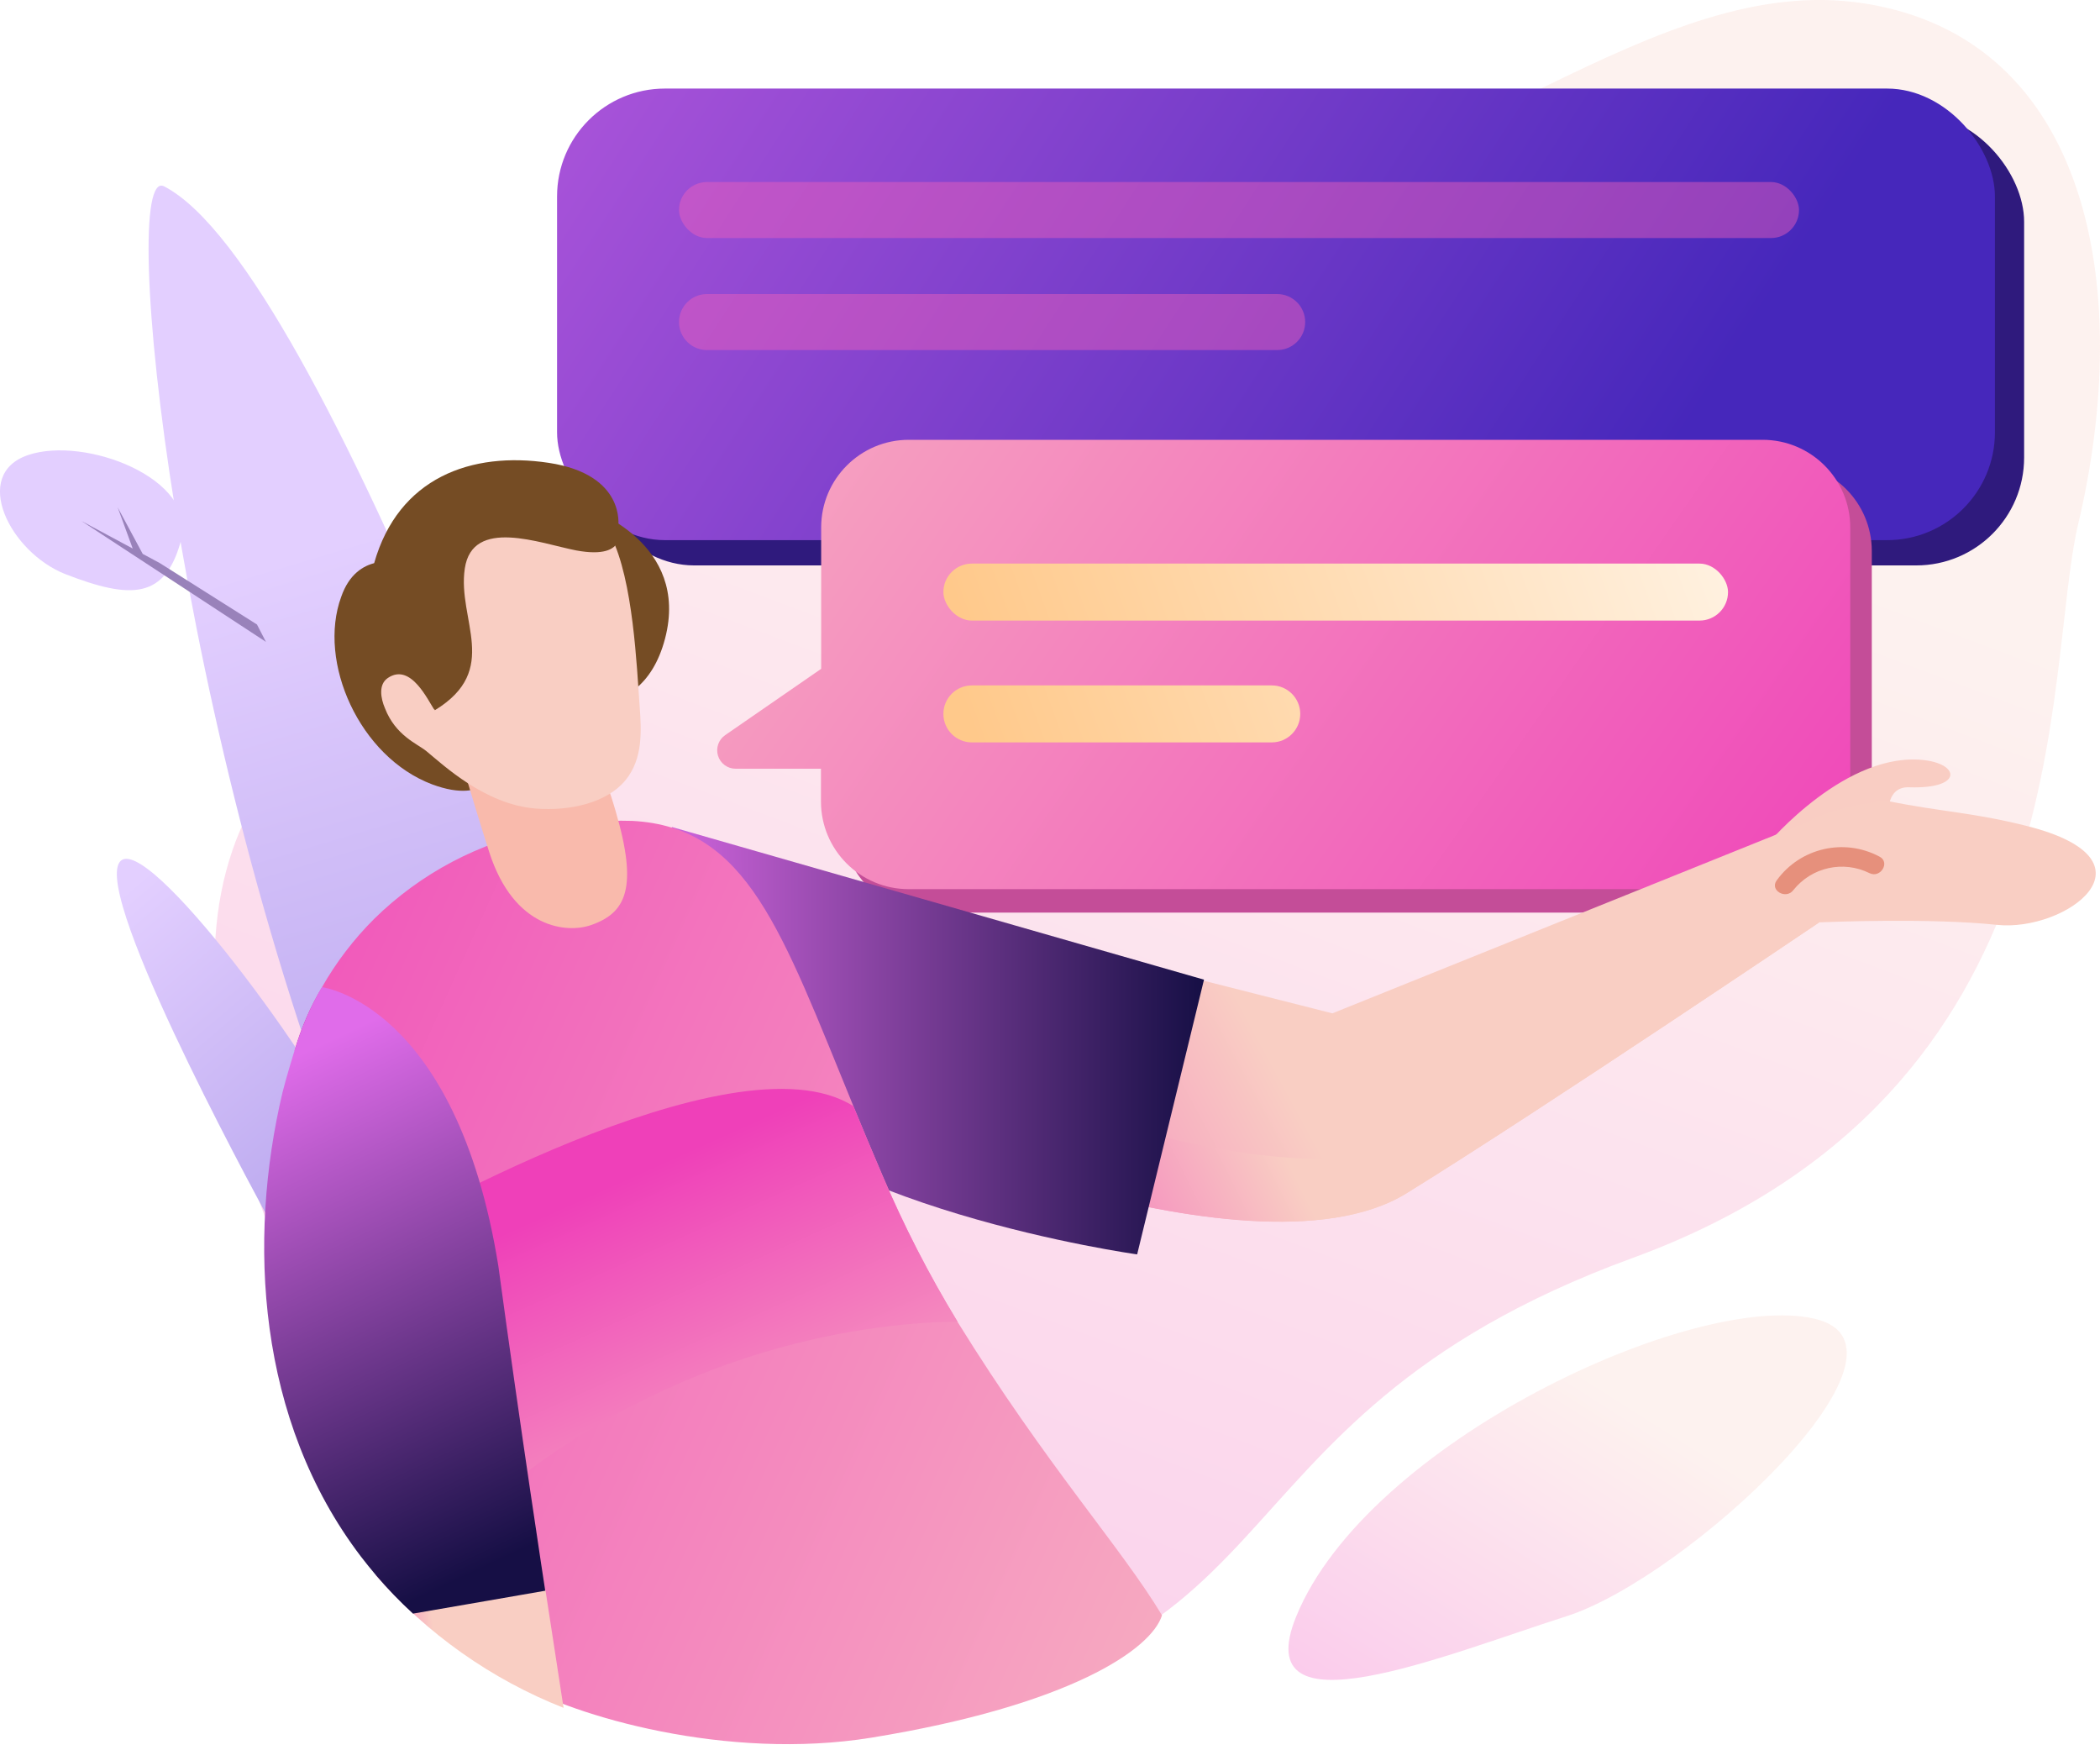 <?xml version="1.0" encoding="UTF-8"?>
<svg width="300px" height="250px" viewBox="0 0 300 250" version="1.1" xmlns="http://www.w3.org/2000/svg" xmlns:xlink="http://www.w3.org/1999/xlink">
    <!-- Generator: Sketch 54.1 (76490) - https://sketchapp.com -->
    <title>social-review</title>
    <desc>Created with Sketch.</desc>
    <defs>
        <linearGradient x1="23.092%" y1="119.099%" x2="59.299%" y2="19.337%" id="linearGradient-1">
            <stop stop-color="#EF40B9" offset="0%"></stop>
            <stop stop-color="#F9CEC3" offset="100%"></stop>
        </linearGradient>
        <linearGradient x1="23.092%" y1="108.278%" x2="59.299%" y2="24.139%" id="linearGradient-2">
            <stop stop-color="#EF40B9" offset="0%"></stop>
            <stop stop-color="#F9CEC3" offset="100%"></stop>
        </linearGradient>
        <linearGradient x1="10.966%" y1="75.301%" x2="64.741%" y2="40.5%" id="linearGradient-3">
            <stop stop-color="#EF40B9" offset="0%"></stop>
            <stop stop-color="#F9CEC3" offset="100%"></stop>
        </linearGradient>
        <linearGradient x1="10.966%" y1="90.032%" x2="64.741%" y2="34.97%" id="linearGradient-4">
            <stop stop-color="#EF40B9" offset="0%"></stop>
            <stop stop-color="#F9CEC3" offset="100%"></stop>
        </linearGradient>
        <linearGradient x1="82.163%" y1="56.482%" x2="-55.416%" y2="28.761%" id="linearGradient-5">
            <stop stop-color="#4627BB" offset="0%"></stop>
            <stop stop-color="#E06CEA" offset="100%"></stop>
        </linearGradient>
        <linearGradient x1="118.12%" y1="67.662%" x2="-56.495%" y2="19.113%" id="linearGradient-6">
            <stop stop-color="#EF40B9" offset="0%"></stop>
            <stop stop-color="#F9CEC3" offset="100%"></stop>
        </linearGradient>
        <linearGradient x1="1.222%" y1="51.302%" x2="103.087%" y2="48.584%" id="linearGradient-7">
            <stop stop-color="#FFC98B" offset="0%"></stop>
            <stop stop-color="#FFF2E2" offset="100%"></stop>
        </linearGradient>
        <linearGradient x1="6.61%" y1="52.546%" x2="230.561%" y2="39.401%" id="linearGradient-8">
            <stop stop-color="#FFC98B" offset="0%"></stop>
            <stop stop-color="#FFF2E2" offset="100%"></stop>
        </linearGradient>
        <linearGradient x1="45.76%" y1="25.643%" x2="54.094%" y2="89.173%" id="linearGradient-9">
            <stop stop-color="#E3CFFF" offset="0%"></stop>
            <stop stop-color="#AA99E8" offset="100%"></stop>
        </linearGradient>
        <linearGradient x1="24.885%" y1="6.526%" x2="80.429%" y2="114.287%" id="linearGradient-10">
            <stop stop-color="#E3CFFF" offset="0%"></stop>
            <stop stop-color="#AA99E8" offset="100%"></stop>
        </linearGradient>
        <linearGradient x1="-27.252%" y1="64.355%" x2="25.788%" y2="53.904%" id="linearGradient-11">
            <stop stop-color="#EF40B9" offset="0%"></stop>
            <stop stop-color="#F9CEC3" offset="100%"></stop>
        </linearGradient>
        <linearGradient x1="-30.666%" y1="65.811%" x2="24.991%" y2="53.865%" id="linearGradient-12">
            <stop stop-color="#EF40B9" offset="0%"></stop>
            <stop stop-color="#F9CEC3" offset="100%"></stop>
        </linearGradient>
        <linearGradient x1="0.042%" y1="50%" x2="100.077%" y2="50%" id="linearGradient-13">
            <stop stop-color="#E06CEA" offset="0%"></stop>
            <stop stop-color="#160F45" offset="100%"></stop>
        </linearGradient>
        <linearGradient x1="-37.404%" y1="11.443%" x2="152.526%" y2="103.119%" id="linearGradient-14">
            <stop stop-color="#EF40B9" offset="0%"></stop>
            <stop stop-color="#F9CEC3" offset="100%"></stop>
        </linearGradient>
        <linearGradient x1="41.48%" y1="32.097%" x2="90.751%" y2="122.838%" id="linearGradient-15">
            <stop stop-color="#EF40B9" offset="0%"></stop>
            <stop stop-color="#F9CEC3" offset="100%"></stop>
        </linearGradient>
        <linearGradient x1="-12.392%" y1="61.821%" x2="29.757%" y2="56.283%" id="linearGradient-16">
            <stop stop-color="#EF40B9" offset="0%"></stop>
            <stop stop-color="#F9CEC3" offset="100%"></stop>
        </linearGradient>
        <linearGradient x1="-52.894%" y1="-5.731%" x2="-13.714%" y2="13.881%" id="linearGradient-17">
            <stop stop-color="#EF40B9" offset="0%"></stop>
            <stop stop-color="#F9CEC3" offset="100%"></stop>
        </linearGradient>
        <linearGradient x1="48.067%" y1="1.462%" x2="51.498%" y2="97.413%" id="linearGradient-18">
            <stop stop-color="#E06CEA" offset="0%"></stop>
            <stop stop-color="#160F45" offset="100%"></stop>
        </linearGradient>
        <linearGradient x1="38.74%" y1="5.867%" x2="59.245%" y2="97.262%" id="linearGradient-19">
            <stop stop-color="#E06CEA" offset="0%"></stop>
            <stop stop-color="#160F45" offset="100%"></stop>
        </linearGradient>
    </defs>
    <g id="Page-1" stroke="none" stroke-width="1" fill="none" fill-rule="evenodd">
        <g id="social-review" transform="translate(-1, -1)">
            <g id="Layer_15" opacity="0.27" transform="translate(31, 0)" fill-rule="nonzero">
                <g id="Group" fill="url(#linearGradient-2)">
                    <path d="M266.9,75.77 C261.78,97.41 267.78,157.06 203.21,180.69 C138.21,204.45 158.33,242.89 88.21,244.47 C55.55,245.2 10.03,206.04 1.59,150.76 C-5.49,104.3 28.69,97.54 50.73,77.06 C86.18,44.15 93.73,38.24 137.82,32.64 C177.5,27.64 206.11,-3.25 236.33,1.49 C268.42,6.52 274.87,42.09 266.9,75.77 Z" id="Shape"></path>
                </g>
                <g id="Group" transform="translate(154, 188)" fill="url(#linearGradient-4)">
                    <path d="M1.18,43.87 C11.33,19.05 57.87,-2.59 75.18,1.35 C92.49,5.29 57.07,38.35 39.74,43.87 C22.41,49.39 -5.91,61.19 1.18,43.87 Z" id="Shape"></path>
                </g>
            </g>
            <g id="Layer_7" transform="translate(0, 13)" fill-rule="nonzero">
                <rect id="Rectangle-path" fill="#2F1A7D" x="84.75" y="4.26" width="205.41" height="64.5" rx="15.41"></rect>
                <rect id="Rectangle-path" fill="url(#linearGradient-5)" x="80.58" y="0.65" width="205.41" height="64.5" rx="15.41"></rect>
                <path d="M121.4,86.9 L121.4,66.71 C121.4,59.795 127.005,54.19 133.92,54.19 L255.92,54.19 C262.817,54.218 268.395,59.813 268.4,66.71 L268.4,105.83 C268.4,109.151 267.081,112.335 264.733,114.683 C262.385,117.031 259.201,118.35 255.88,118.35 L133.88,118.35 C130.559,118.353 127.373,117.034 125.024,114.686 C122.676,112.337 121.357,109.151 121.36,105.83 L121.36,101.18" id="Shape" fill="#C44D98"></path>
                <path d="M265.32,63.34 L265.32,102.46 C265.325,105.784 264.009,108.974 261.66,111.326 C259.312,113.678 256.124,115 252.8,115 L130.8,115 C123.885,115 118.28,109.395 118.28,102.48 L118.28,97.8 L106.09,97.8 C104.936,97.802 103.916,97.052 103.574,95.95 C103.232,94.848 103.648,93.652 104.6,93 L118.31,83.53 L118.31,63.34 C118.31,56.425 123.915,50.82 130.83,50.82 L252.83,50.82 C259.733,50.837 265.32,56.437 265.32,63.34 Z" id="Shape" fill="url(#linearGradient-6)"></path>
                <rect id="Rectangle-path" fill="url(#linearGradient-7)" x="135.77" y="68.5" width="112.09" height="8.14" rx="4.07"></rect>
                <path d="M139.84,85.9 L182.68,85.9 C184.928,85.9 186.75,87.722 186.75,89.97 L186.75,89.97 C186.75,92.218 184.928,94.04 182.68,94.04 L139.84,94.04 C137.592,94.04 135.77,92.218 135.77,89.97 L135.77,89.97 C135.77,87.722 137.592,85.9 139.84,85.9 Z" id="Rectangle-path" fill="url(#linearGradient-8)"></path>
                <path d="M24.45,14.62 C17.72,11.15 26,93.36 52.79,159.1 C74.68,212.85 106.33,192.16 96.09,164.61 C85.85,137.06 47.28,26.43 24.45,14.62 Z" id="Shape" fill="url(#linearGradient-9)"></path>
                <path d="M10.32,70 C2.4,66.86 -3.14,55.77 5,53 C13.14,50.23 29.16,56.37 26.91,65 C24.66,73.63 19.74,73.65 10.32,70 Z" id="Shape" fill="#E3CFFF"></path>
                <polygon id="Shape" fill="#9982BA" points="17.81 60.47 19.96 66.35 12.64 62.42 38.99 79.68 37.71 77.2 23.8 68.41 21.39 67.12"></polygon>
                <path d="M39.72,162.72 C39.72,162.72 15.72,119.13 17.82,111.72 C19.92,104.31 45.21,138 51.81,152 C58.41,166 46.81,174.86 39.72,162.77" id="Shape" fill="url(#linearGradient-10)"></path>
            </g>
            <rect id="Rectangle" fill="#F161BB" opacity="0.447" x="98" y="27" width="160" height="8" rx="4"></rect>
            <path d="M102,43 L183.455,43 C185.664,43 187.455,44.791 187.455,47 L187.455,47 C187.455,49.209 185.664,51 183.455,51 L102,51 C99.791,51 98,49.209 98,47 L98,47 C98,44.791 99.791,43 102,43 Z" id="Rectangle" fill="#F161BB" opacity="0.447"></path>
            <g id="Layer_16" transform="translate(38, 66)" fill-rule="nonzero">
                <path d="M215.32,55.79 C215.72,55.26 226.94,42.09 238.11,43.6 C243.01,44.27 243.28,47.71 235.73,47.45 C232.06,47.32 232.81,52.22 232.81,52.22 L215.32,55.79 Z" id="Shape" fill="#F9CDC3"></path>
                <path d="M248.25,67.1 C238.83,66.1 224.25,66.69 222.98,66.74 L222.89,66.74 C222.89,66.74 183.31,93.46 163.94,105.43 C152.39,112.57 131.35,108.95 116.22,104.85 C110.2,103.236 104.265,101.317 98.44,99.1 L127,73.06 L153.34,79.74 L221.45,52.31 C221.45,52.31 225.05,50.05 232.56,49.39 C240.56,51.01 244.9,51.03 252.66,53.01 C272.05,57.94 258.11,68.16 248.25,67.1 Z" id="Shape" fill="url(#linearGradient-11)"></path>
                <path d="M222.89,66.75 C222.89,66.75 183.31,93.47 163.94,105.44 C152.39,112.58 131.35,108.96 116.22,104.86 C115.488,101.15 115.771,97.312 117.04,93.75 C117.04,93.75 140.32,102.48 158.95,100.15 C177.58,97.82 214.48,66.72 222.89,66.75 Z" id="Shape" fill="url(#linearGradient-12)"></path>
                <path d="M59,53.13 L135,74.93 L125.45,114.17 C125.45,114.17 77.89,107.57 64.59,88.17 C51.29,68.77 59,53.13 59,53.13 Z" id="Shape" fill="url(#linearGradient-13)"></path>
                <path d="M129,165.72 C127.52,170.55 115.86,178.58 87.48,183.2 C66.87,186.54 44.89,180.14 36.62,175.2 L32.62,163.66 L5.08,85.05 C5.986,81.875 7.304,78.833 9,76 C11.032,72.434 13.534,69.158 16.44,66.26 C23.072,59.735 31.472,55.299 40.6,53.5 C44.768,52.537 49.044,52.117 53.32,52.25 C69.77,53.11 74.61,67.88 84.91,92.98 C86.19,96.1 87.567,99.38 89.04,102.82 C92.111,110.073 95.707,117.091 99.8,123.82 C112.55,144.42 123.16,156 129,165.72 Z" id="Shape" fill="url(#linearGradient-14)"></path>
                <path d="M99.8,123.78 C88.6,123.89 59.87,126.63 32.74,149.64 L17.52,111.32 C17.52,111.32 67.68,82 84.91,93 C86.19,96.12 87.567,99.4 89.04,102.84 C92.113,110.072 95.709,117.071 99.8,123.78 L99.8,123.78 Z" id="Shape" fill="url(#linearGradient-15)"></path>
                <path d="M43.51,178.94 C33.185,174.866 23.99,168.37 16.7,160 L33.94,148.34 L40.94,162.23 L43.51,178.94 Z" id="Shape" fill="url(#linearGradient-16)"></path>
                <path d="M19.88,15.41 C19.88,15.41 14,13.75 11.75,20.23 C8.32,29.56 14.36,43.13 24.75,47.04 C32.85,50.04 34.07,44.67 34.07,44.67 L19.88,15.41 Z" id="Shape" fill="#754C24"></path>
                <path d="M47.17,7.68 C47.17,7.68 61.63,12.5 58,26.24 C54.37,39.98 40.84,34.86 40.84,34.86 L47.17,7.68 Z" id="Shape" fill="#754C24"></path>
                <path d="M47.38,67.15 C44.06,68.29 36.44,67.76 32.88,56.68 C31.62,52.74 30.16,47.94 28.81,43.39 C27.72,39.75 26.7,36.27 25.9,33.51 C25.9,33.51 25.9,33.51 25.9,33.46 C24.9,30.06 24.26,27.78 24.24,27.68 C24.43,27.77 37.39,34.27 46.08,36.76 C47.777,37.317 49.538,37.653 51.32,37.76 C51.32,37.76 48.44,37.76 49.05,43.83 C49.311,45.535 49.74,47.209 50.33,48.83 C50.53,49.47 50.74,50.13 50.94,50.83 C54.19,61.89 52.44,65.41 47.38,67.15 Z" id="Shape" fill="#F9BAAC"></path>
                <path d="M42.18,6.45 C37.359,5.68 32.45,7.153 28.85,10.45 C25.729,13.469 23.873,17.563 23.66,21.9 C23.36,26.06 26.85,25.38 28,29.43 C28.27,30.81 24.94,34.8 25.09,36.43 C24.2,35.22 21.73,29.56 18.39,31.85 C17.04,32.78 17.39,34.74 17.98,36.13 C19.49,40.07 22.64,41.25 23.89,42.27 C26.33,44.27 32.27,49.91 39.54,50.49 C44.35,50.87 49.72,49.72 52.43,46.35 C54.82,43.35 54.65,39.48 54.38,35.89 C53.96,30.14 53.46,17.89 50.28,11.59 C48.723,8.524 45.617,6.553 42.18,6.45 L42.18,6.45 Z" id="Shape" fill="url(#linearGradient-17)"></path>
                <path d="M51.32,10.15 C51.32,10.15 53.12,15.06 45.32,13.62 C40.16,12.62 30.5,8.84 29.4,16.2 C28.3,23.56 34.6,30.66 25.13,36.44 C25.13,36.44 18.82,23.69 16.45,15.44 C19.92,3.22 30.34,-0.56 41.39,1.11 C52.44,2.78 51.32,10.15 51.32,10.15 Z" id="Shape" fill="#754C24"></path>
                <path d="M9,76 L5.18,84.89 C6.085,81.782 7.368,78.796 9,76 Z" id="Shape" fill="url(#linearGradient-18)"></path>
                <path d="M40.89,162.21 L32.54,163.66 L22,165.48 C20.122,163.757 18.352,161.92 16.7,159.98 C15.96,159.11 15.25,158.22 14.56,157.33 C-0.28,137.83 -1.65,112.15 3.36,91.03 C3.81,89.15 5.14,84.84 5.14,84.84 C6.062,81.747 7.358,78.778 9,76 L9,76 C9,76 28.16,78.41 34.19,115.81 C37.39,139.45 40.89,162.21 40.89,162.21 Z" id="Shape" fill="url(#linearGradient-19)"></path>
                <path d="M219.2,62.13 C221.804,58.861 226.339,57.857 230.08,59.72 C231.67,60.49 233.08,58.12 231.47,57.34 C226.422,54.662 220.173,56.113 216.82,60.74 C215.76,62.17 218.15,63.54 219.2,62.13 L219.2,62.13 Z" id="Shape" fill="#E6907C"></path>
            </g>
        </g>
    </g>
</svg>
